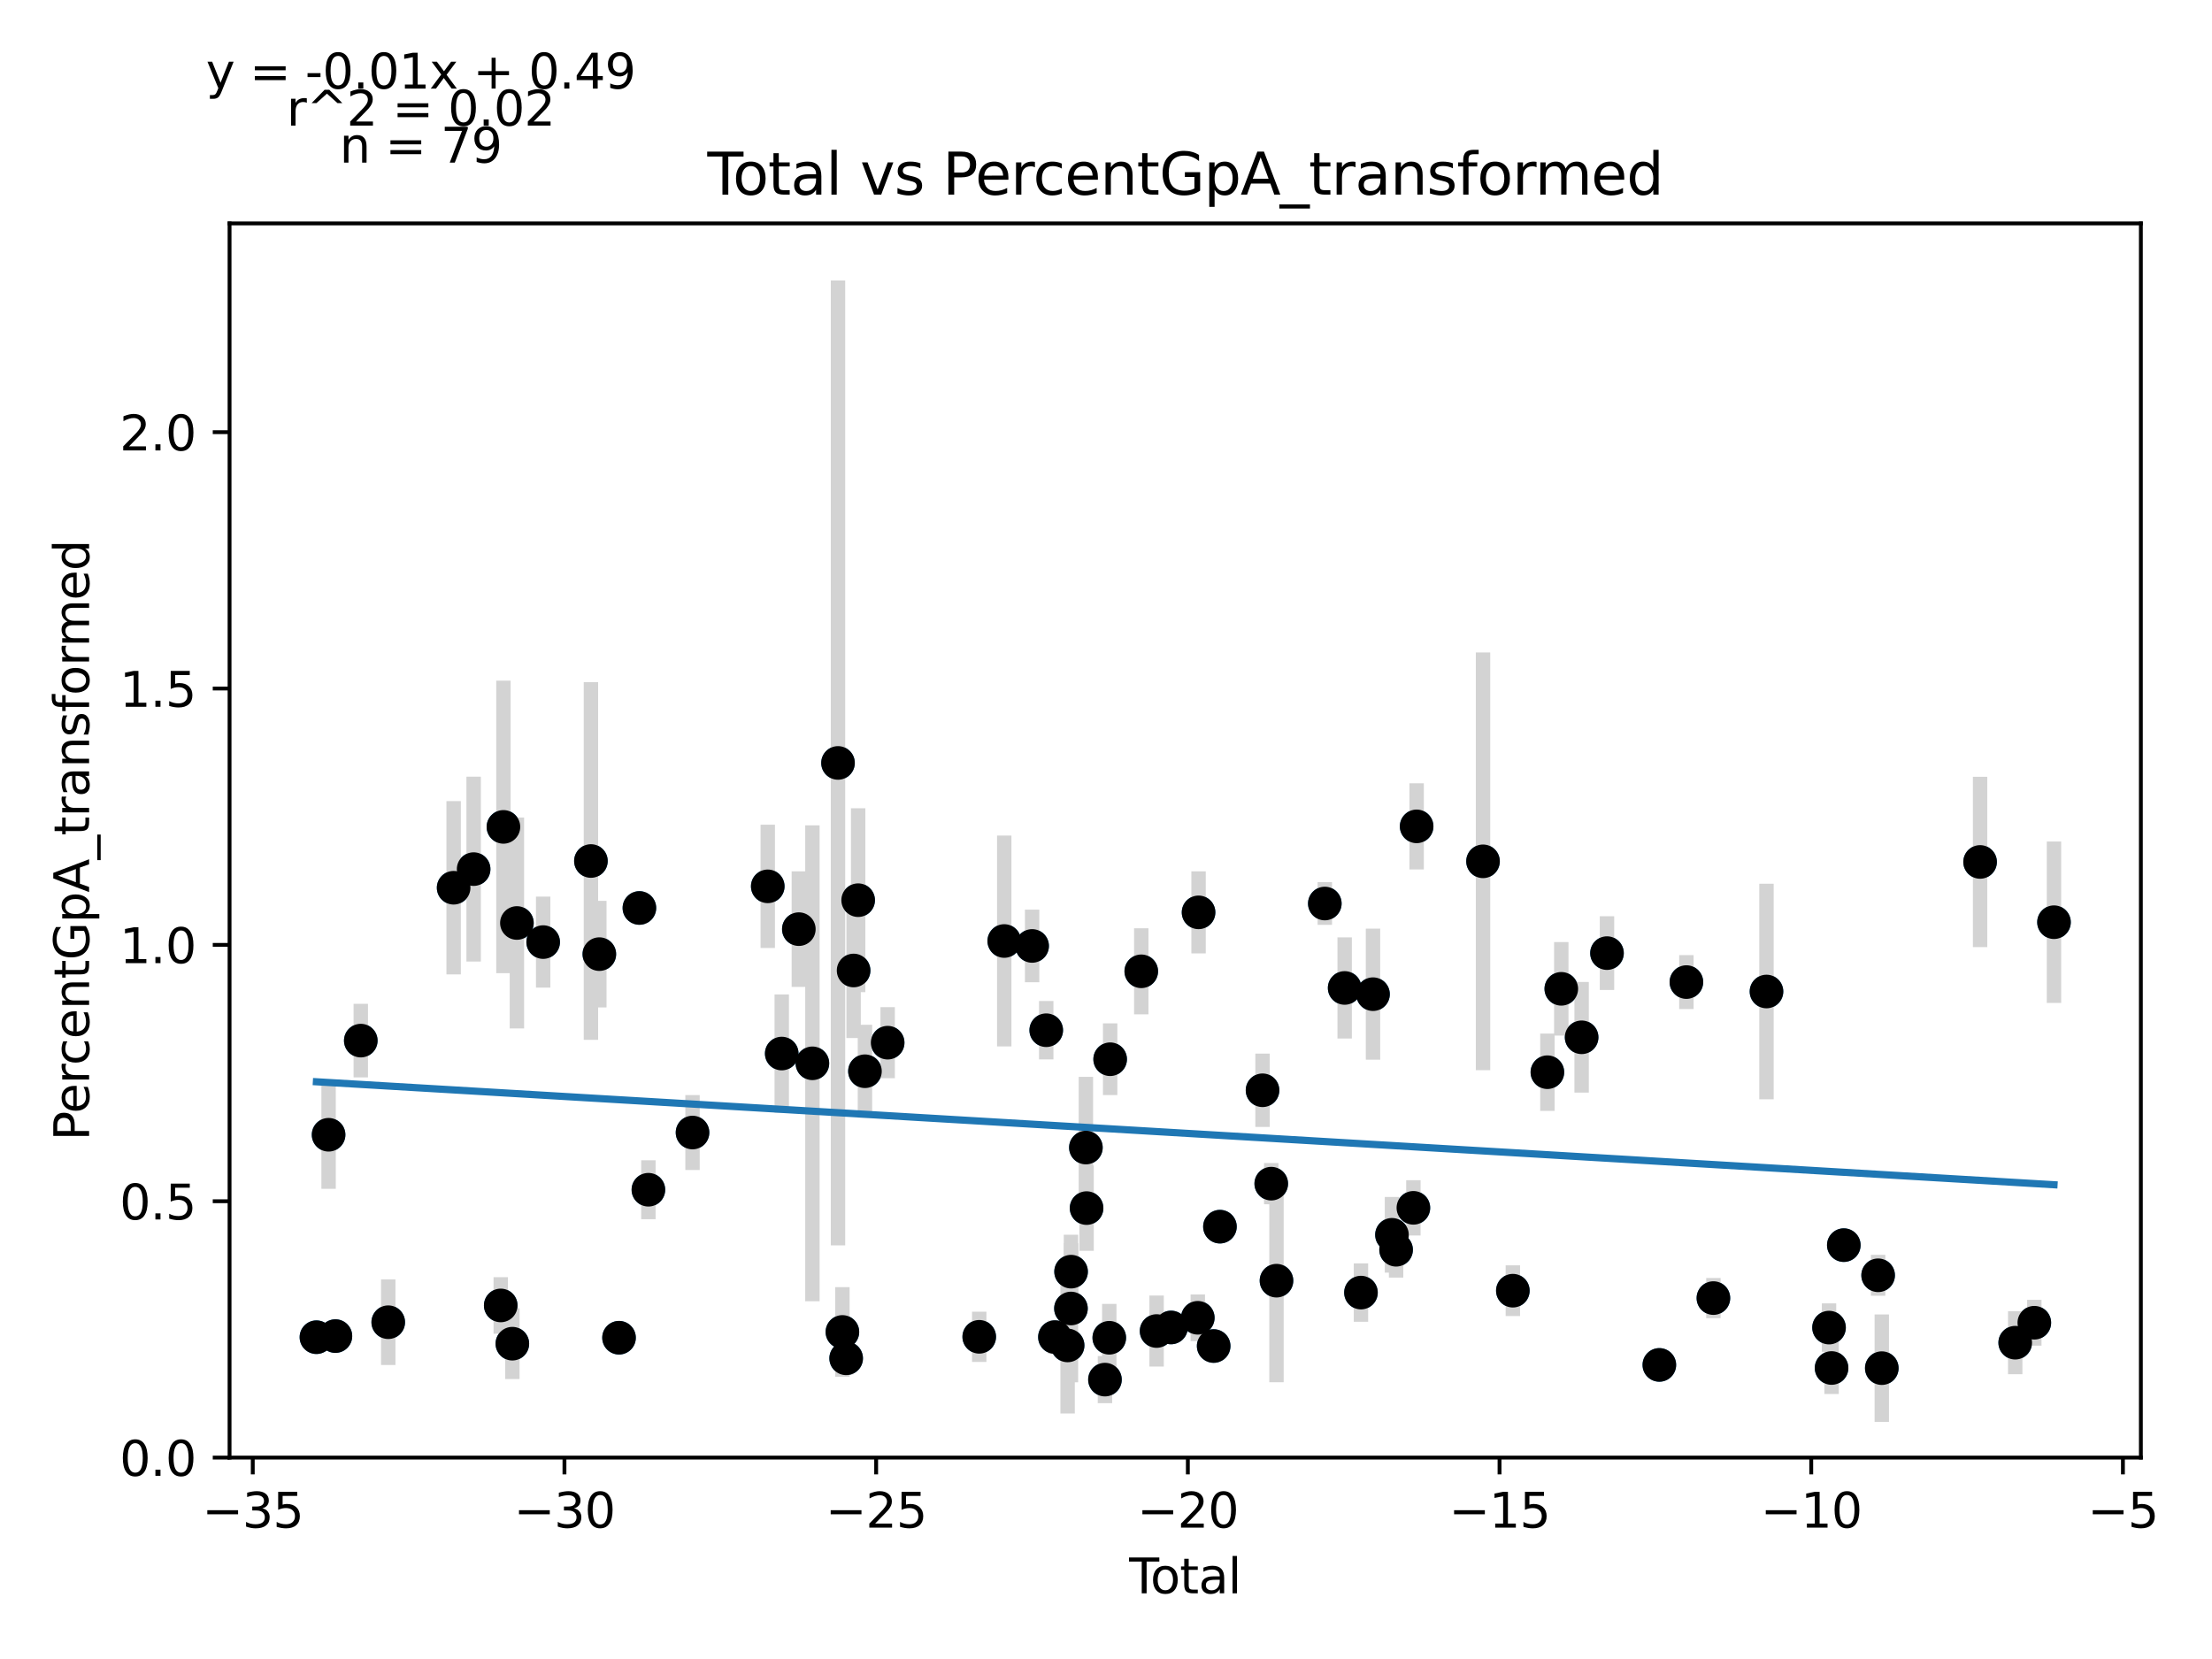 <?xml version="1.0" encoding="utf-8" standalone="no"?>
<!DOCTYPE svg PUBLIC "-//W3C//DTD SVG 1.1//EN"
  "http://www.w3.org/Graphics/SVG/1.1/DTD/svg11.dtd">
<svg xmlns:xlink="http://www.w3.org/1999/xlink" width="460.8pt" height="345.6pt" viewBox="0 0 460.8 345.6" xmlns="http://www.w3.org/2000/svg" version="1.1">
 <defs>
  <style type="text/css">*{stroke-linejoin: round; stroke-linecap: butt}</style>
 </defs>
 <g id="figure_1">
  <g id="patch_1">
   <path d="M 0 345.6 
L 460.8 345.6 
L 460.8 0 
L 0 0 
z
" style="fill: #ffffff"/>
  </g>
  <g id="axes_1">
   <g id="patch_2">
    <path d="M 47.821 303.64 
L 445.982 303.64 
L 445.982 46.544 
L 47.821 46.544 
z
" style="fill: #ffffff"/>
   </g>
   <g id="PathCollection_1">
    <defs>
     <path id="m5d51b161c8" d="M 0 3 
C 0.796 3 1.559 2.684 2.121 2.121 
C 2.684 1.559 3 0.796 3 0 
C 3 -0.796 2.684 -1.559 2.121 -2.121 
C 1.559 -2.684 0.796 -3 0 -3 
C -0.796 -3 -1.559 -2.684 -2.121 -2.121 
C -2.684 -1.559 -3 -0.796 -3 0 
C -3 0.796 -2.684 1.559 -2.121 2.121 
C -1.559 2.684 -0.796 3 0 3 
z
" style="stroke: #1f77b4"/>
    </defs>
    <g clip-path="url(#pa36d9fd599)">
     <use xlink:href="#m5d51b161c8" x="65.919" y="278.565" style="fill: #1f77b4; stroke: #1f77b4"/>
     <use xlink:href="#m5d51b161c8" x="68.451" y="236.393" style="fill: #1f77b4; stroke: #1f77b4"/>
     <use xlink:href="#m5d51b161c8" x="69.873" y="278.333" style="fill: #1f77b4; stroke: #1f77b4"/>
     <use xlink:href="#m5d51b161c8" x="75.158" y="216.78" style="fill: #1f77b4; stroke: #1f77b4"/>
     <use xlink:href="#m5d51b161c8" x="80.877" y="275.441" style="fill: #1f77b4; stroke: #1f77b4"/>
     <use xlink:href="#m5d51b161c8" x="94.5" y="184.934" style="fill: #1f77b4; stroke: #1f77b4"/>
     <use xlink:href="#m5d51b161c8" x="98.667" y="181.053" style="fill: #1f77b4; stroke: #1f77b4"/>
     <use xlink:href="#m5d51b161c8" x="104.311" y="271.948" style="fill: #1f77b4; stroke: #1f77b4"/>
     <use xlink:href="#m5d51b161c8" x="104.872" y="172.256" style="fill: #1f77b4; stroke: #1f77b4"/>
     <use xlink:href="#m5d51b161c8" x="106.733" y="279.913" style="fill: #1f77b4; stroke: #1f77b4"/>
     <use xlink:href="#m5d51b161c8" x="107.681" y="192.276" style="fill: #1f77b4; stroke: #1f77b4"/>
     <use xlink:href="#m5d51b161c8" x="113.151" y="196.255" style="fill: #1f77b4; stroke: #1f77b4"/>
     <use xlink:href="#m5d51b161c8" x="123.099" y="179.365" style="fill: #1f77b4; stroke: #1f77b4"/>
     <use xlink:href="#m5d51b161c8" x="124.852" y="198.763" style="fill: #1f77b4; stroke: #1f77b4"/>
     <use xlink:href="#m5d51b161c8" x="128.954" y="278.672" style="fill: #1f77b4; stroke: #1f77b4"/>
     <use xlink:href="#m5d51b161c8" x="133.198" y="189.148" style="fill: #1f77b4; stroke: #1f77b4"/>
     <use xlink:href="#m5d51b161c8" x="135.073" y="247.845" style="fill: #1f77b4; stroke: #1f77b4"/>
     <use xlink:href="#m5d51b161c8" x="144.266" y="235.928" style="fill: #1f77b4; stroke: #1f77b4"/>
     <use xlink:href="#m5d51b161c8" x="159.937" y="184.641" style="fill: #1f77b4; stroke: #1f77b4"/>
     <use xlink:href="#m5d51b161c8" x="162.85" y="219.473" style="fill: #1f77b4; stroke: #1f77b4"/>
     <use xlink:href="#m5d51b161c8" x="166.412" y="193.558" style="fill: #1f77b4; stroke: #1f77b4"/>
     <use xlink:href="#m5d51b161c8" x="169.238" y="221.507" style="fill: #1f77b4; stroke: #1f77b4"/>
     <use xlink:href="#m5d51b161c8" x="174.573" y="158.933" style="fill: #1f77b4; stroke: #1f77b4"/>
     <use xlink:href="#m5d51b161c8" x="175.489" y="277.468" style="fill: #1f77b4; stroke: #1f77b4"/>
     <use xlink:href="#m5d51b161c8" x="176.271" y="282.964" style="fill: #1f77b4; stroke: #1f77b4"/>
     <use xlink:href="#m5d51b161c8" x="177.822" y="202.171" style="fill: #1f77b4; stroke: #1f77b4"/>
     <use xlink:href="#m5d51b161c8" x="178.77" y="187.525" style="fill: #1f77b4; stroke: #1f77b4"/>
     <use xlink:href="#m5d51b161c8" x="180.185" y="223.159" style="fill: #1f77b4; stroke: #1f77b4"/>
     <use xlink:href="#m5d51b161c8" x="184.916" y="217.209" style="fill: #1f77b4; stroke: #1f77b4"/>
     <use xlink:href="#m5d51b161c8" x="203.992" y="278.482" style="fill: #1f77b4; stroke: #1f77b4"/>
     <use xlink:href="#m5d51b161c8" x="209.205" y="196.029" style="fill: #1f77b4; stroke: #1f77b4"/>
     <use xlink:href="#m5d51b161c8" x="215.01" y="197.057" style="fill: #1f77b4; stroke: #1f77b4"/>
     <use xlink:href="#m5d51b161c8" x="217.951" y="214.614" style="fill: #1f77b4; stroke: #1f77b4"/>
     <use xlink:href="#m5d51b161c8" x="219.761" y="278.54" style="fill: #1f77b4; stroke: #1f77b4"/>
     <use xlink:href="#m5d51b161c8" x="222.404" y="280.278" style="fill: #1f77b4; stroke: #1f77b4"/>
     <use xlink:href="#m5d51b161c8" x="223.1" y="272.583" style="fill: #1f77b4; stroke: #1f77b4"/>
     <use xlink:href="#m5d51b161c8" x="223.126" y="264.912" style="fill: #1f77b4; stroke: #1f77b4"/>
     <use xlink:href="#m5d51b161c8" x="226.212" y="239.059" style="fill: #1f77b4; stroke: #1f77b4"/>
     <use xlink:href="#m5d51b161c8" x="226.354" y="251.668" style="fill: #1f77b4; stroke: #1f77b4"/>
     <use xlink:href="#m5d51b161c8" x="230.183" y="287.4" style="fill: #1f77b4; stroke: #1f77b4"/>
     <use xlink:href="#m5d51b161c8" x="231.083" y="278.681" style="fill: #1f77b4; stroke: #1f77b4"/>
     <use xlink:href="#m5d51b161c8" x="231.265" y="220.657" style="fill: #1f77b4; stroke: #1f77b4"/>
     <use xlink:href="#m5d51b161c8" x="237.746" y="202.341" style="fill: #1f77b4; stroke: #1f77b4"/>
     <use xlink:href="#m5d51b161c8" x="240.938" y="277.278" style="fill: #1f77b4; stroke: #1f77b4"/>
     <use xlink:href="#m5d51b161c8" x="243.946" y="276.535" style="fill: #1f77b4; stroke: #1f77b4"/>
     <use xlink:href="#m5d51b161c8" x="249.522" y="274.52" style="fill: #1f77b4; stroke: #1f77b4"/>
     <use xlink:href="#m5d51b161c8" x="249.682" y="190.061" style="fill: #1f77b4; stroke: #1f77b4"/>
     <use xlink:href="#m5d51b161c8" x="252.829" y="280.401" style="fill: #1f77b4; stroke: #1f77b4"/>
     <use xlink:href="#m5d51b161c8" x="254.136" y="255.537" style="fill: #1f77b4; stroke: #1f77b4"/>
     <use xlink:href="#m5d51b161c8" x="263.009" y="227.125" style="fill: #1f77b4; stroke: #1f77b4"/>
     <use xlink:href="#m5d51b161c8" x="264.824" y="246.578" style="fill: #1f77b4; stroke: #1f77b4"/>
     <use xlink:href="#m5d51b161c8" x="265.915" y="266.79" style="fill: #1f77b4; stroke: #1f77b4"/>
     <use xlink:href="#m5d51b161c8" x="275.983" y="188.221" style="fill: #1f77b4; stroke: #1f77b4"/>
     <use xlink:href="#m5d51b161c8" x="280.116" y="205.809" style="fill: #1f77b4; stroke: #1f77b4"/>
     <use xlink:href="#m5d51b161c8" x="283.513" y="269.271" style="fill: #1f77b4; stroke: #1f77b4"/>
     <use xlink:href="#m5d51b161c8" x="286.024" y="207.105" style="fill: #1f77b4; stroke: #1f77b4"/>
     <use xlink:href="#m5d51b161c8" x="289.971" y="257.231" style="fill: #1f77b4; stroke: #1f77b4"/>
     <use xlink:href="#m5d51b161c8" x="290.832" y="260.348" style="fill: #1f77b4; stroke: #1f77b4"/>
     <use xlink:href="#m5d51b161c8" x="294.434" y="251.614" style="fill: #1f77b4; stroke: #1f77b4"/>
     <use xlink:href="#m5d51b161c8" x="295.111" y="172.148" style="fill: #1f77b4; stroke: #1f77b4"/>
     <use xlink:href="#m5d51b161c8" x="308.94" y="179.429" style="fill: #1f77b4; stroke: #1f77b4"/>
     <use xlink:href="#m5d51b161c8" x="315.155" y="268.874" style="fill: #1f77b4; stroke: #1f77b4"/>
     <use xlink:href="#m5d51b161c8" x="322.349" y="223.36" style="fill: #1f77b4; stroke: #1f77b4"/>
     <use xlink:href="#m5d51b161c8" x="325.246" y="205.99" style="fill: #1f77b4; stroke: #1f77b4"/>
     <use xlink:href="#m5d51b161c8" x="329.482" y="216.088" style="fill: #1f77b4; stroke: #1f77b4"/>
     <use xlink:href="#m5d51b161c8" x="334.765" y="198.552" style="fill: #1f77b4; stroke: #1f77b4"/>
     <use xlink:href="#m5d51b161c8" x="345.671" y="284.336" style="fill: #1f77b4; stroke: #1f77b4"/>
     <use xlink:href="#m5d51b161c8" x="351.307" y="204.585" style="fill: #1f77b4; stroke: #1f77b4"/>
     <use xlink:href="#m5d51b161c8" x="356.934" y="270.414" style="fill: #1f77b4; stroke: #1f77b4"/>
     <use xlink:href="#m5d51b161c8" x="367.992" y="206.549" style="fill: #1f77b4; stroke: #1f77b4"/>
     <use xlink:href="#m5d51b161c8" x="381.02" y="276.562" style="fill: #1f77b4; stroke: #1f77b4"/>
     <use xlink:href="#m5d51b161c8" x="381.55" y="284.981" style="fill: #1f77b4; stroke: #1f77b4"/>
     <use xlink:href="#m5d51b161c8" x="384.098" y="259.386" style="fill: #1f77b4; stroke: #1f77b4"/>
     <use xlink:href="#m5d51b161c8" x="391.249" y="265.666" style="fill: #1f77b4; stroke: #1f77b4"/>
     <use xlink:href="#m5d51b161c8" x="392.012" y="285.01" style="fill: #1f77b4; stroke: #1f77b4"/>
     <use xlink:href="#m5d51b161c8" x="412.489" y="179.558" style="fill: #1f77b4; stroke: #1f77b4"/>
     <use xlink:href="#m5d51b161c8" x="419.804" y="279.709" style="fill: #1f77b4; stroke: #1f77b4"/>
     <use xlink:href="#m5d51b161c8" x="423.787" y="275.549" style="fill: #1f77b4; stroke: #1f77b4"/>
     <use xlink:href="#m5d51b161c8" x="427.884" y="192.112" style="fill: #1f77b4; stroke: #1f77b4"/>
    </g>
   </g>
   <g id="matplotlib.axis_1">
    <g id="xtick_1">
     <g id="line2d_1">
      <defs>
       <path id="m3b8be12071" d="M 0 0 
L 0 3.5 
" style="stroke: #000000; stroke-width: 0.8"/>
      </defs>
      <g>
       <use xlink:href="#m3b8be12071" x="52.654" y="303.64" style="stroke: #000000; stroke-width: 0.8"/>
      </g>
     </g>
     <g id="text_1">
      <!-- −35 -->
      <g transform="translate(42.102 318.238)scale(0.1 -0.1)">
       <defs>
        <path id="DejaVuSans-2212" d="M 678 2272 
L 4684 2272 
L 4684 1741 
L 678 1741 
L 678 2272 
z
" transform="scale(0.016)"/>
        <path id="DejaVuSans-33" d="M 2597 2516 
Q 3050 2419 3304 2112 
Q 3559 1806 3559 1356 
Q 3559 666 3084 287 
Q 2609 -91 1734 -91 
Q 1441 -91 1130 -33 
Q 819 25 488 141 
L 488 750 
Q 750 597 1062 519 
Q 1375 441 1716 441 
Q 2309 441 2620 675 
Q 2931 909 2931 1356 
Q 2931 1769 2642 2001 
Q 2353 2234 1838 2234 
L 1294 2234 
L 1294 2753 
L 1863 2753 
Q 2328 2753 2575 2939 
Q 2822 3125 2822 3475 
Q 2822 3834 2567 4026 
Q 2313 4219 1838 4219 
Q 1578 4219 1281 4162 
Q 984 4106 628 3988 
L 628 4550 
Q 988 4650 1302 4700 
Q 1616 4750 1894 4750 
Q 2613 4750 3031 4423 
Q 3450 4097 3450 3541 
Q 3450 3153 3228 2886 
Q 3006 2619 2597 2516 
z
" transform="scale(0.016)"/>
        <path id="DejaVuSans-35" d="M 691 4666 
L 3169 4666 
L 3169 4134 
L 1269 4134 
L 1269 2991 
Q 1406 3038 1543 3061 
Q 1681 3084 1819 3084 
Q 2600 3084 3056 2656 
Q 3513 2228 3513 1497 
Q 3513 744 3044 326 
Q 2575 -91 1722 -91 
Q 1428 -91 1123 -41 
Q 819 9 494 109 
L 494 744 
Q 775 591 1075 516 
Q 1375 441 1709 441 
Q 2250 441 2565 725 
Q 2881 1009 2881 1497 
Q 2881 1984 2565 2268 
Q 2250 2553 1709 2553 
Q 1456 2553 1204 2497 
Q 953 2441 691 2322 
L 691 4666 
z
" transform="scale(0.016)"/>
       </defs>
       <use xlink:href="#DejaVuSans-2212"/>
       <use xlink:href="#DejaVuSans-33" x="83.789"/>
       <use xlink:href="#DejaVuSans-35" x="147.412"/>
      </g>
     </g>
    </g>
    <g id="xtick_2">
     <g id="line2d_2">
      <g>
       <use xlink:href="#m3b8be12071" x="117.586" y="303.64" style="stroke: #000000; stroke-width: 0.8"/>
      </g>
     </g>
     <g id="text_2">
      <!-- −30 -->
      <g transform="translate(107.033 318.238)scale(0.1 -0.1)">
       <defs>
        <path id="DejaVuSans-30" d="M 2034 4250 
Q 1547 4250 1301 3770 
Q 1056 3291 1056 2328 
Q 1056 1369 1301 889 
Q 1547 409 2034 409 
Q 2525 409 2770 889 
Q 3016 1369 3016 2328 
Q 3016 3291 2770 3770 
Q 2525 4250 2034 4250 
z
M 2034 4750 
Q 2819 4750 3233 4129 
Q 3647 3509 3647 2328 
Q 3647 1150 3233 529 
Q 2819 -91 2034 -91 
Q 1250 -91 836 529 
Q 422 1150 422 2328 
Q 422 3509 836 4129 
Q 1250 4750 2034 4750 
z
" transform="scale(0.016)"/>
       </defs>
       <use xlink:href="#DejaVuSans-2212"/>
       <use xlink:href="#DejaVuSans-33" x="83.789"/>
       <use xlink:href="#DejaVuSans-30" x="147.412"/>
      </g>
     </g>
    </g>
    <g id="xtick_3">
     <g id="line2d_3">
      <g>
       <use xlink:href="#m3b8be12071" x="182.518" y="303.64" style="stroke: #000000; stroke-width: 0.8"/>
      </g>
     </g>
     <g id="text_3">
      <!-- −25 -->
      <g transform="translate(171.965 318.238)scale(0.1 -0.1)">
       <defs>
        <path id="DejaVuSans-32" d="M 1228 531 
L 3431 531 
L 3431 0 
L 469 0 
L 469 531 
Q 828 903 1448 1529 
Q 2069 2156 2228 2338 
Q 2531 2678 2651 2914 
Q 2772 3150 2772 3378 
Q 2772 3750 2511 3984 
Q 2250 4219 1831 4219 
Q 1534 4219 1204 4116 
Q 875 4013 500 3803 
L 500 4441 
Q 881 4594 1212 4672 
Q 1544 4750 1819 4750 
Q 2544 4750 2975 4387 
Q 3406 4025 3406 3419 
Q 3406 3131 3298 2873 
Q 3191 2616 2906 2266 
Q 2828 2175 2409 1742 
Q 1991 1309 1228 531 
z
" transform="scale(0.016)"/>
       </defs>
       <use xlink:href="#DejaVuSans-2212"/>
       <use xlink:href="#DejaVuSans-32" x="83.789"/>
       <use xlink:href="#DejaVuSans-35" x="147.412"/>
      </g>
     </g>
    </g>
    <g id="xtick_4">
     <g id="line2d_4">
      <g>
       <use xlink:href="#m3b8be12071" x="247.45" y="303.64" style="stroke: #000000; stroke-width: 0.8"/>
      </g>
     </g>
     <g id="text_4">
      <!-- −20 -->
      <g transform="translate(236.897 318.238)scale(0.1 -0.1)">
       <use xlink:href="#DejaVuSans-2212"/>
       <use xlink:href="#DejaVuSans-32" x="83.789"/>
       <use xlink:href="#DejaVuSans-30" x="147.412"/>
      </g>
     </g>
    </g>
    <g id="xtick_5">
     <g id="line2d_5">
      <g>
       <use xlink:href="#m3b8be12071" x="312.381" y="303.64" style="stroke: #000000; stroke-width: 0.8"/>
      </g>
     </g>
     <g id="text_5">
      <!-- −15 -->
      <g transform="translate(301.829 318.238)scale(0.1 -0.1)">
       <defs>
        <path id="DejaVuSans-31" d="M 794 531 
L 1825 531 
L 1825 4091 
L 703 3866 
L 703 4441 
L 1819 4666 
L 2450 4666 
L 2450 531 
L 3481 531 
L 3481 0 
L 794 0 
L 794 531 
z
" transform="scale(0.016)"/>
       </defs>
       <use xlink:href="#DejaVuSans-2212"/>
       <use xlink:href="#DejaVuSans-31" x="83.789"/>
       <use xlink:href="#DejaVuSans-35" x="147.412"/>
      </g>
     </g>
    </g>
    <g id="xtick_6">
     <g id="line2d_6">
      <g>
       <use xlink:href="#m3b8be12071" x="377.313" y="303.64" style="stroke: #000000; stroke-width: 0.8"/>
      </g>
     </g>
     <g id="text_6">
      <!-- −10 -->
      <g transform="translate(366.761 318.238)scale(0.1 -0.1)">
       <use xlink:href="#DejaVuSans-2212"/>
       <use xlink:href="#DejaVuSans-31" x="83.789"/>
       <use xlink:href="#DejaVuSans-30" x="147.412"/>
      </g>
     </g>
    </g>
    <g id="xtick_7">
     <g id="line2d_7">
      <g>
       <use xlink:href="#m3b8be12071" x="442.245" y="303.64" style="stroke: #000000; stroke-width: 0.8"/>
      </g>
     </g>
     <g id="text_7">
      <!-- −5 -->
      <g transform="translate(434.874 318.238)scale(0.1 -0.1)">
       <use xlink:href="#DejaVuSans-2212"/>
       <use xlink:href="#DejaVuSans-35" x="83.789"/>
      </g>
     </g>
    </g>
    <g id="text_8">
     <!-- Total -->
     <g transform="translate(235.225 331.917)scale(0.1 -0.1)">
      <defs>
       <path id="DejaVuSans-54" d="M -19 4666 
L 3928 4666 
L 3928 4134 
L 2272 4134 
L 2272 0 
L 1638 0 
L 1638 4134 
L -19 4134 
L -19 4666 
z
" transform="scale(0.016)"/>
       <path id="DejaVuSans-6f" d="M 1959 3097 
Q 1497 3097 1228 2736 
Q 959 2375 959 1747 
Q 959 1119 1226 758 
Q 1494 397 1959 397 
Q 2419 397 2687 759 
Q 2956 1122 2956 1747 
Q 2956 2369 2687 2733 
Q 2419 3097 1959 3097 
z
M 1959 3584 
Q 2709 3584 3137 3096 
Q 3566 2609 3566 1747 
Q 3566 888 3137 398 
Q 2709 -91 1959 -91 
Q 1206 -91 779 398 
Q 353 888 353 1747 
Q 353 2609 779 3096 
Q 1206 3584 1959 3584 
z
" transform="scale(0.016)"/>
       <path id="DejaVuSans-74" d="M 1172 4494 
L 1172 3500 
L 2356 3500 
L 2356 3053 
L 1172 3053 
L 1172 1153 
Q 1172 725 1289 603 
Q 1406 481 1766 481 
L 2356 481 
L 2356 0 
L 1766 0 
Q 1100 0 847 248 
Q 594 497 594 1153 
L 594 3053 
L 172 3053 
L 172 3500 
L 594 3500 
L 594 4494 
L 1172 4494 
z
" transform="scale(0.016)"/>
       <path id="DejaVuSans-61" d="M 2194 1759 
Q 1497 1759 1228 1600 
Q 959 1441 959 1056 
Q 959 750 1161 570 
Q 1363 391 1709 391 
Q 2188 391 2477 730 
Q 2766 1069 2766 1631 
L 2766 1759 
L 2194 1759 
z
M 3341 1997 
L 3341 0 
L 2766 0 
L 2766 531 
Q 2569 213 2275 61 
Q 1981 -91 1556 -91 
Q 1019 -91 701 211 
Q 384 513 384 1019 
Q 384 1609 779 1909 
Q 1175 2209 1959 2209 
L 2766 2209 
L 2766 2266 
Q 2766 2663 2505 2880 
Q 2244 3097 1772 3097 
Q 1472 3097 1187 3025 
Q 903 2953 641 2809 
L 641 3341 
Q 956 3463 1253 3523 
Q 1550 3584 1831 3584 
Q 2591 3584 2966 3190 
Q 3341 2797 3341 1997 
z
" transform="scale(0.016)"/>
       <path id="DejaVuSans-6c" d="M 603 4863 
L 1178 4863 
L 1178 0 
L 603 0 
L 603 4863 
z
" transform="scale(0.016)"/>
      </defs>
      <use xlink:href="#DejaVuSans-54"/>
      <use xlink:href="#DejaVuSans-6f" x="44.084"/>
      <use xlink:href="#DejaVuSans-74" x="105.266"/>
      <use xlink:href="#DejaVuSans-61" x="144.475"/>
      <use xlink:href="#DejaVuSans-6c" x="205.754"/>
     </g>
    </g>
   </g>
   <g id="matplotlib.axis_2">
    <g id="ytick_1">
     <g id="line2d_8">
      <defs>
       <path id="mbd86b931b9" d="M 0 0 
L -3.5 0 
" style="stroke: #000000; stroke-width: 0.8"/>
      </defs>
      <g>
       <use xlink:href="#mbd86b931b9" x="47.821" y="303.64" style="stroke: #000000; stroke-width: 0.8"/>
      </g>
     </g>
     <g id="text_9">
      <!-- 0.0 -->
      <g transform="translate(24.918 307.439)scale(0.1 -0.1)">
       <defs>
        <path id="DejaVuSans-2e" d="M 684 794 
L 1344 794 
L 1344 0 
L 684 0 
L 684 794 
z
" transform="scale(0.016)"/>
       </defs>
       <use xlink:href="#DejaVuSans-30"/>
       <use xlink:href="#DejaVuSans-2e" x="63.623"/>
       <use xlink:href="#DejaVuSans-30" x="95.41"/>
      </g>
     </g>
    </g>
    <g id="ytick_2">
     <g id="line2d_9">
      <g>
       <use xlink:href="#mbd86b931b9" x="47.821" y="250.238" style="stroke: #000000; stroke-width: 0.8"/>
      </g>
     </g>
     <g id="text_10">
      <!-- 0.5 -->
      <g transform="translate(24.918 254.037)scale(0.1 -0.1)">
       <use xlink:href="#DejaVuSans-30"/>
       <use xlink:href="#DejaVuSans-2e" x="63.623"/>
       <use xlink:href="#DejaVuSans-35" x="95.41"/>
      </g>
     </g>
    </g>
    <g id="ytick_3">
     <g id="line2d_10">
      <g>
       <use xlink:href="#mbd86b931b9" x="47.821" y="196.836" style="stroke: #000000; stroke-width: 0.8"/>
      </g>
     </g>
     <g id="text_11">
      <!-- 1.0 -->
      <g transform="translate(24.918 200.635)scale(0.1 -0.1)">
       <use xlink:href="#DejaVuSans-31"/>
       <use xlink:href="#DejaVuSans-2e" x="63.623"/>
       <use xlink:href="#DejaVuSans-30" x="95.41"/>
      </g>
     </g>
    </g>
    <g id="ytick_4">
     <g id="line2d_11">
      <g>
       <use xlink:href="#mbd86b931b9" x="47.821" y="143.434" style="stroke: #000000; stroke-width: 0.8"/>
      </g>
     </g>
     <g id="text_12">
      <!-- 1.5 -->
      <g transform="translate(24.918 147.233)scale(0.1 -0.1)">
       <use xlink:href="#DejaVuSans-31"/>
       <use xlink:href="#DejaVuSans-2e" x="63.623"/>
       <use xlink:href="#DejaVuSans-35" x="95.41"/>
      </g>
     </g>
    </g>
    <g id="ytick_5">
     <g id="line2d_12">
      <g>
       <use xlink:href="#mbd86b931b9" x="47.821" y="90.032" style="stroke: #000000; stroke-width: 0.8"/>
      </g>
     </g>
     <g id="text_13">
      <!-- 2.0 -->
      <g transform="translate(24.918 93.831)scale(0.1 -0.1)">
       <use xlink:href="#DejaVuSans-32"/>
       <use xlink:href="#DejaVuSans-2e" x="63.623"/>
       <use xlink:href="#DejaVuSans-30" x="95.41"/>
      </g>
     </g>
    </g>
    <g id="text_14">
     <!-- PercentGpA_transformed -->
     <g transform="translate(18.56 237.63)rotate(-90)scale(0.1 -0.1)">
      <defs>
       <path id="DejaVuSans-50" d="M 1259 4147 
L 1259 2394 
L 2053 2394 
Q 2494 2394 2734 2622 
Q 2975 2850 2975 3272 
Q 2975 3691 2734 3919 
Q 2494 4147 2053 4147 
L 1259 4147 
z
M 628 4666 
L 2053 4666 
Q 2838 4666 3239 4311 
Q 3641 3956 3641 3272 
Q 3641 2581 3239 2228 
Q 2838 1875 2053 1875 
L 1259 1875 
L 1259 0 
L 628 0 
L 628 4666 
z
" transform="scale(0.016)"/>
       <path id="DejaVuSans-65" d="M 3597 1894 
L 3597 1613 
L 953 1613 
Q 991 1019 1311 708 
Q 1631 397 2203 397 
Q 2534 397 2845 478 
Q 3156 559 3463 722 
L 3463 178 
Q 3153 47 2828 -22 
Q 2503 -91 2169 -91 
Q 1331 -91 842 396 
Q 353 884 353 1716 
Q 353 2575 817 3079 
Q 1281 3584 2069 3584 
Q 2775 3584 3186 3129 
Q 3597 2675 3597 1894 
z
M 3022 2063 
Q 3016 2534 2758 2815 
Q 2500 3097 2075 3097 
Q 1594 3097 1305 2825 
Q 1016 2553 972 2059 
L 3022 2063 
z
" transform="scale(0.016)"/>
       <path id="DejaVuSans-72" d="M 2631 2963 
Q 2534 3019 2420 3045 
Q 2306 3072 2169 3072 
Q 1681 3072 1420 2755 
Q 1159 2438 1159 1844 
L 1159 0 
L 581 0 
L 581 3500 
L 1159 3500 
L 1159 2956 
Q 1341 3275 1631 3429 
Q 1922 3584 2338 3584 
Q 2397 3584 2469 3576 
Q 2541 3569 2628 3553 
L 2631 2963 
z
" transform="scale(0.016)"/>
       <path id="DejaVuSans-63" d="M 3122 3366 
L 3122 2828 
Q 2878 2963 2633 3030 
Q 2388 3097 2138 3097 
Q 1578 3097 1268 2742 
Q 959 2388 959 1747 
Q 959 1106 1268 751 
Q 1578 397 2138 397 
Q 2388 397 2633 464 
Q 2878 531 3122 666 
L 3122 134 
Q 2881 22 2623 -34 
Q 2366 -91 2075 -91 
Q 1284 -91 818 406 
Q 353 903 353 1747 
Q 353 2603 823 3093 
Q 1294 3584 2113 3584 
Q 2378 3584 2631 3529 
Q 2884 3475 3122 3366 
z
" transform="scale(0.016)"/>
       <path id="DejaVuSans-6e" d="M 3513 2113 
L 3513 0 
L 2938 0 
L 2938 2094 
Q 2938 2591 2744 2837 
Q 2550 3084 2163 3084 
Q 1697 3084 1428 2787 
Q 1159 2491 1159 1978 
L 1159 0 
L 581 0 
L 581 3500 
L 1159 3500 
L 1159 2956 
Q 1366 3272 1645 3428 
Q 1925 3584 2291 3584 
Q 2894 3584 3203 3211 
Q 3513 2838 3513 2113 
z
" transform="scale(0.016)"/>
       <path id="DejaVuSans-47" d="M 3809 666 
L 3809 1919 
L 2778 1919 
L 2778 2438 
L 4434 2438 
L 4434 434 
Q 4069 175 3628 42 
Q 3188 -91 2688 -91 
Q 1594 -91 976 548 
Q 359 1188 359 2328 
Q 359 3472 976 4111 
Q 1594 4750 2688 4750 
Q 3144 4750 3555 4637 
Q 3966 4525 4313 4306 
L 4313 3634 
Q 3963 3931 3569 4081 
Q 3175 4231 2741 4231 
Q 1884 4231 1454 3753 
Q 1025 3275 1025 2328 
Q 1025 1384 1454 906 
Q 1884 428 2741 428 
Q 3075 428 3337 486 
Q 3600 544 3809 666 
z
" transform="scale(0.016)"/>
       <path id="DejaVuSans-70" d="M 1159 525 
L 1159 -1331 
L 581 -1331 
L 581 3500 
L 1159 3500 
L 1159 2969 
Q 1341 3281 1617 3432 
Q 1894 3584 2278 3584 
Q 2916 3584 3314 3078 
Q 3713 2572 3713 1747 
Q 3713 922 3314 415 
Q 2916 -91 2278 -91 
Q 1894 -91 1617 61 
Q 1341 213 1159 525 
z
M 3116 1747 
Q 3116 2381 2855 2742 
Q 2594 3103 2138 3103 
Q 1681 3103 1420 2742 
Q 1159 2381 1159 1747 
Q 1159 1113 1420 752 
Q 1681 391 2138 391 
Q 2594 391 2855 752 
Q 3116 1113 3116 1747 
z
" transform="scale(0.016)"/>
       <path id="DejaVuSans-41" d="M 2188 4044 
L 1331 1722 
L 3047 1722 
L 2188 4044 
z
M 1831 4666 
L 2547 4666 
L 4325 0 
L 3669 0 
L 3244 1197 
L 1141 1197 
L 716 0 
L 50 0 
L 1831 4666 
z
" transform="scale(0.016)"/>
       <path id="DejaVuSans-5f" d="M 3263 -1063 
L 3263 -1509 
L -63 -1509 
L -63 -1063 
L 3263 -1063 
z
" transform="scale(0.016)"/>
       <path id="DejaVuSans-73" d="M 2834 3397 
L 2834 2853 
Q 2591 2978 2328 3040 
Q 2066 3103 1784 3103 
Q 1356 3103 1142 2972 
Q 928 2841 928 2578 
Q 928 2378 1081 2264 
Q 1234 2150 1697 2047 
L 1894 2003 
Q 2506 1872 2764 1633 
Q 3022 1394 3022 966 
Q 3022 478 2636 193 
Q 2250 -91 1575 -91 
Q 1294 -91 989 -36 
Q 684 19 347 128 
L 347 722 
Q 666 556 975 473 
Q 1284 391 1588 391 
Q 1994 391 2212 530 
Q 2431 669 2431 922 
Q 2431 1156 2273 1281 
Q 2116 1406 1581 1522 
L 1381 1569 
Q 847 1681 609 1914 
Q 372 2147 372 2553 
Q 372 3047 722 3315 
Q 1072 3584 1716 3584 
Q 2034 3584 2315 3537 
Q 2597 3491 2834 3397 
z
" transform="scale(0.016)"/>
       <path id="DejaVuSans-66" d="M 2375 4863 
L 2375 4384 
L 1825 4384 
Q 1516 4384 1395 4259 
Q 1275 4134 1275 3809 
L 1275 3500 
L 2222 3500 
L 2222 3053 
L 1275 3053 
L 1275 0 
L 697 0 
L 697 3053 
L 147 3053 
L 147 3500 
L 697 3500 
L 697 3744 
Q 697 4328 969 4595 
Q 1241 4863 1831 4863 
L 2375 4863 
z
" transform="scale(0.016)"/>
       <path id="DejaVuSans-6d" d="M 3328 2828 
Q 3544 3216 3844 3400 
Q 4144 3584 4550 3584 
Q 5097 3584 5394 3201 
Q 5691 2819 5691 2113 
L 5691 0 
L 5113 0 
L 5113 2094 
Q 5113 2597 4934 2840 
Q 4756 3084 4391 3084 
Q 3944 3084 3684 2787 
Q 3425 2491 3425 1978 
L 3425 0 
L 2847 0 
L 2847 2094 
Q 2847 2600 2669 2842 
Q 2491 3084 2119 3084 
Q 1678 3084 1418 2786 
Q 1159 2488 1159 1978 
L 1159 0 
L 581 0 
L 581 3500 
L 1159 3500 
L 1159 2956 
Q 1356 3278 1631 3431 
Q 1906 3584 2284 3584 
Q 2666 3584 2933 3390 
Q 3200 3197 3328 2828 
z
" transform="scale(0.016)"/>
       <path id="DejaVuSans-64" d="M 2906 2969 
L 2906 4863 
L 3481 4863 
L 3481 0 
L 2906 0 
L 2906 525 
Q 2725 213 2448 61 
Q 2172 -91 1784 -91 
Q 1150 -91 751 415 
Q 353 922 353 1747 
Q 353 2572 751 3078 
Q 1150 3584 1784 3584 
Q 2172 3584 2448 3432 
Q 2725 3281 2906 2969 
z
M 947 1747 
Q 947 1113 1208 752 
Q 1469 391 1925 391 
Q 2381 391 2643 752 
Q 2906 1113 2906 1747 
Q 2906 2381 2643 2742 
Q 2381 3103 1925 3103 
Q 1469 3103 1208 2742 
Q 947 2381 947 1747 
z
" transform="scale(0.016)"/>
      </defs>
      <use xlink:href="#DejaVuSans-50"/>
      <use xlink:href="#DejaVuSans-65" x="56.678"/>
      <use xlink:href="#DejaVuSans-72" x="118.201"/>
      <use xlink:href="#DejaVuSans-63" x="157.064"/>
      <use xlink:href="#DejaVuSans-65" x="212.045"/>
      <use xlink:href="#DejaVuSans-6e" x="273.568"/>
      <use xlink:href="#DejaVuSans-74" x="336.947"/>
      <use xlink:href="#DejaVuSans-47" x="376.156"/>
      <use xlink:href="#DejaVuSans-70" x="453.646"/>
      <use xlink:href="#DejaVuSans-41" x="517.123"/>
      <use xlink:href="#DejaVuSans-5f" x="585.531"/>
      <use xlink:href="#DejaVuSans-74" x="635.531"/>
      <use xlink:href="#DejaVuSans-72" x="674.74"/>
      <use xlink:href="#DejaVuSans-61" x="715.854"/>
      <use xlink:href="#DejaVuSans-6e" x="777.133"/>
      <use xlink:href="#DejaVuSans-73" x="840.512"/>
      <use xlink:href="#DejaVuSans-66" x="892.611"/>
      <use xlink:href="#DejaVuSans-6f" x="927.816"/>
      <use xlink:href="#DejaVuSans-72" x="988.998"/>
      <use xlink:href="#DejaVuSans-6d" x="1028.361"/>
      <use xlink:href="#DejaVuSans-65" x="1125.773"/>
      <use xlink:href="#DejaVuSans-64" x="1187.297"/>
     </g>
    </g>
   </g>
   <g id="LineCollection_1">
    <path d="M 65.919 280.707 
L 65.919 276.423 
" clip-path="url(#pa36d9fd599)" style="fill: none; stroke: #d3d3d3; stroke-width: 3"/>
    <path d="M 68.451 247.649 
L 68.451 225.138 
" clip-path="url(#pa36d9fd599)" style="fill: none; stroke: #d3d3d3; stroke-width: 3"/>
    <path d="M 69.873 281.474 
L 69.873 275.191 
" clip-path="url(#pa36d9fd599)" style="fill: none; stroke: #d3d3d3; stroke-width: 3"/>
    <path d="M 75.158 224.44 
L 75.158 209.119 
" clip-path="url(#pa36d9fd599)" style="fill: none; stroke: #d3d3d3; stroke-width: 3"/>
    <path d="M 80.877 284.358 
L 80.877 266.524 
" clip-path="url(#pa36d9fd599)" style="fill: none; stroke: #d3d3d3; stroke-width: 3"/>
    <path d="M 94.5 202.991 
L 94.5 166.877 
" clip-path="url(#pa36d9fd599)" style="fill: none; stroke: #d3d3d3; stroke-width: 3"/>
    <path d="M 98.667 200.312 
L 98.667 161.793 
" clip-path="url(#pa36d9fd599)" style="fill: none; stroke: #d3d3d3; stroke-width: 3"/>
    <path d="M 104.311 277.841 
L 104.311 266.055 
" clip-path="url(#pa36d9fd599)" style="fill: none; stroke: #d3d3d3; stroke-width: 3"/>
    <path d="M 104.872 202.722 
L 104.872 141.79 
" clip-path="url(#pa36d9fd599)" style="fill: none; stroke: #d3d3d3; stroke-width: 3"/>
    <path d="M 106.733 287.286 
L 106.733 272.54 
" clip-path="url(#pa36d9fd599)" style="fill: none; stroke: #d3d3d3; stroke-width: 3"/>
    <path d="M 107.681 214.246 
L 107.681 170.307 
" clip-path="url(#pa36d9fd599)" style="fill: none; stroke: #d3d3d3; stroke-width: 3"/>
    <path d="M 113.151 205.733 
L 113.151 186.776 
" clip-path="url(#pa36d9fd599)" style="fill: none; stroke: #d3d3d3; stroke-width: 3"/>
    <path d="M 123.099 216.618 
L 123.099 142.113 
" clip-path="url(#pa36d9fd599)" style="fill: none; stroke: #d3d3d3; stroke-width: 3"/>
    <path d="M 124.852 209.864 
L 124.852 187.661 
" clip-path="url(#pa36d9fd599)" style="fill: none; stroke: #d3d3d3; stroke-width: 3"/>
    <path d="M 128.954 281.035 
L 128.954 276.309 
" clip-path="url(#pa36d9fd599)" style="fill: none; stroke: #d3d3d3; stroke-width: 3"/>
    <path d="M 133.198 192.459 
L 133.198 185.837 
" clip-path="url(#pa36d9fd599)" style="fill: none; stroke: #d3d3d3; stroke-width: 3"/>
    <path d="M 135.073 253.981 
L 135.073 241.708 
" clip-path="url(#pa36d9fd599)" style="fill: none; stroke: #d3d3d3; stroke-width: 3"/>
    <path d="M 144.266 243.735 
L 144.266 228.122 
" clip-path="url(#pa36d9fd599)" style="fill: none; stroke: #d3d3d3; stroke-width: 3"/>
    <path d="M 159.937 197.479 
L 159.937 171.802 
" clip-path="url(#pa36d9fd599)" style="fill: none; stroke: #d3d3d3; stroke-width: 3"/>
    <path d="M 162.85 231.785 
L 162.85 207.161 
" clip-path="url(#pa36d9fd599)" style="fill: none; stroke: #d3d3d3; stroke-width: 3"/>
    <path d="M 166.412 205.592 
L 166.412 181.524 
" clip-path="url(#pa36d9fd599)" style="fill: none; stroke: #d3d3d3; stroke-width: 3"/>
    <path d="M 169.238 271.078 
L 169.238 171.935 
" clip-path="url(#pa36d9fd599)" style="fill: none; stroke: #d3d3d3; stroke-width: 3"/>
    <path d="M 174.573 259.434 
L 174.573 58.432 
" clip-path="url(#pa36d9fd599)" style="fill: none; stroke: #d3d3d3; stroke-width: 3"/>
    <path d="M 175.489 286.803 
L 175.489 268.133 
" clip-path="url(#pa36d9fd599)" style="fill: none; stroke: #d3d3d3; stroke-width: 3"/>
    <path d="M 176.271 286.328 
L 176.271 279.599 
" clip-path="url(#pa36d9fd599)" style="fill: none; stroke: #d3d3d3; stroke-width: 3"/>
    <path d="M 177.822 216.247 
L 177.822 188.095 
" clip-path="url(#pa36d9fd599)" style="fill: none; stroke: #d3d3d3; stroke-width: 3"/>
    <path d="M 178.77 206.679 
L 178.77 168.372 
" clip-path="url(#pa36d9fd599)" style="fill: none; stroke: #d3d3d3; stroke-width: 3"/>
    <path d="M 180.185 232.832 
L 180.185 213.485 
" clip-path="url(#pa36d9fd599)" style="fill: none; stroke: #d3d3d3; stroke-width: 3"/>
    <path d="M 184.916 224.618 
L 184.916 209.8 
" clip-path="url(#pa36d9fd599)" style="fill: none; stroke: #d3d3d3; stroke-width: 3"/>
    <path d="M 203.992 283.721 
L 203.992 273.243 
" clip-path="url(#pa36d9fd599)" style="fill: none; stroke: #d3d3d3; stroke-width: 3"/>
    <path d="M 209.205 217.994 
L 209.205 174.063 
" clip-path="url(#pa36d9fd599)" style="fill: none; stroke: #d3d3d3; stroke-width: 3"/>
    <path d="M 215.01 204.622 
L 215.01 189.492 
" clip-path="url(#pa36d9fd599)" style="fill: none; stroke: #d3d3d3; stroke-width: 3"/>
    <path d="M 217.951 220.695 
L 217.951 208.533 
" clip-path="url(#pa36d9fd599)" style="fill: none; stroke: #d3d3d3; stroke-width: 3"/>
    <path d="M 219.761 281.981 
L 219.761 275.098 
" clip-path="url(#pa36d9fd599)" style="fill: none; stroke: #d3d3d3; stroke-width: 3"/>
    <path d="M 222.404 294.451 
L 222.404 266.106 
" clip-path="url(#pa36d9fd599)" style="fill: none; stroke: #d3d3d3; stroke-width: 3"/>
    <path d="M 223.1 287.951 
L 223.1 257.215 
" clip-path="url(#pa36d9fd599)" style="fill: none; stroke: #d3d3d3; stroke-width: 3"/>
    <path d="M 223.126 270.824 
L 223.126 258.999 
" clip-path="url(#pa36d9fd599)" style="fill: none; stroke: #d3d3d3; stroke-width: 3"/>
    <path d="M 226.212 253.783 
L 226.212 224.335 
" clip-path="url(#pa36d9fd599)" style="fill: none; stroke: #d3d3d3; stroke-width: 3"/>
    <path d="M 226.354 260.562 
L 226.354 242.773 
" clip-path="url(#pa36d9fd599)" style="fill: none; stroke: #d3d3d3; stroke-width: 3"/>
    <path d="M 230.183 292.31 
L 230.183 282.489 
" clip-path="url(#pa36d9fd599)" style="fill: none; stroke: #d3d3d3; stroke-width: 3"/>
    <path d="M 231.083 285.739 
L 231.083 271.624 
" clip-path="url(#pa36d9fd599)" style="fill: none; stroke: #d3d3d3; stroke-width: 3"/>
    <path d="M 231.265 228.132 
L 231.265 213.183 
" clip-path="url(#pa36d9fd599)" style="fill: none; stroke: #d3d3d3; stroke-width: 3"/>
    <path d="M 237.746 211.308 
L 237.746 193.374 
" clip-path="url(#pa36d9fd599)" style="fill: none; stroke: #d3d3d3; stroke-width: 3"/>
    <path d="M 240.938 284.677 
L 240.938 269.878 
" clip-path="url(#pa36d9fd599)" style="fill: none; stroke: #d3d3d3; stroke-width: 3"/>
    <path d="M 243.946 277.681 
L 243.946 275.389 
" clip-path="url(#pa36d9fd599)" style="fill: none; stroke: #d3d3d3; stroke-width: 3"/>
    <path d="M 249.522 279.382 
L 249.522 269.658 
" clip-path="url(#pa36d9fd599)" style="fill: none; stroke: #d3d3d3; stroke-width: 3"/>
    <path d="M 249.682 198.606 
L 249.682 181.516 
" clip-path="url(#pa36d9fd599)" style="fill: none; stroke: #d3d3d3; stroke-width: 3"/>
    <path d="M 252.829 283.623 
L 252.829 277.178 
" clip-path="url(#pa36d9fd599)" style="fill: none; stroke: #d3d3d3; stroke-width: 3"/>
    <path d="M 254.136 258.146 
L 254.136 252.928 
" clip-path="url(#pa36d9fd599)" style="fill: none; stroke: #d3d3d3; stroke-width: 3"/>
    <path d="M 263.009 234.767 
L 263.009 219.484 
" clip-path="url(#pa36d9fd599)" style="fill: none; stroke: #d3d3d3; stroke-width: 3"/>
    <path d="M 264.824 250.876 
L 264.824 242.281 
" clip-path="url(#pa36d9fd599)" style="fill: none; stroke: #d3d3d3; stroke-width: 3"/>
    <path d="M 265.915 287.946 
L 265.915 245.635 
" clip-path="url(#pa36d9fd599)" style="fill: none; stroke: #d3d3d3; stroke-width: 3"/>
    <path d="M 275.983 192.669 
L 275.983 183.772 
" clip-path="url(#pa36d9fd599)" style="fill: none; stroke: #d3d3d3; stroke-width: 3"/>
    <path d="M 280.116 216.347 
L 280.116 195.271 
" clip-path="url(#pa36d9fd599)" style="fill: none; stroke: #d3d3d3; stroke-width: 3"/>
    <path d="M 283.513 275.354 
L 283.513 263.188 
" clip-path="url(#pa36d9fd599)" style="fill: none; stroke: #d3d3d3; stroke-width: 3"/>
    <path d="M 286.024 220.757 
L 286.024 193.453 
" clip-path="url(#pa36d9fd599)" style="fill: none; stroke: #d3d3d3; stroke-width: 3"/>
    <path d="M 289.971 265.108 
L 289.971 249.353 
" clip-path="url(#pa36d9fd599)" style="fill: none; stroke: #d3d3d3; stroke-width: 3"/>
    <path d="M 290.832 266.14 
L 290.832 254.556 
" clip-path="url(#pa36d9fd599)" style="fill: none; stroke: #d3d3d3; stroke-width: 3"/>
    <path d="M 294.434 257.368 
L 294.434 245.86 
" clip-path="url(#pa36d9fd599)" style="fill: none; stroke: #d3d3d3; stroke-width: 3"/>
    <path d="M 295.111 181.121 
L 295.111 163.175 
" clip-path="url(#pa36d9fd599)" style="fill: none; stroke: #d3d3d3; stroke-width: 3"/>
    <path d="M 308.94 222.943 
L 308.94 135.916 
" clip-path="url(#pa36d9fd599)" style="fill: none; stroke: #d3d3d3; stroke-width: 3"/>
    <path d="M 315.155 274.154 
L 315.155 263.593 
" clip-path="url(#pa36d9fd599)" style="fill: none; stroke: #d3d3d3; stroke-width: 3"/>
    <path d="M 322.349 231.414 
L 322.349 215.306 
" clip-path="url(#pa36d9fd599)" style="fill: none; stroke: #d3d3d3; stroke-width: 3"/>
    <path d="M 325.246 215.732 
L 325.246 196.249 
" clip-path="url(#pa36d9fd599)" style="fill: none; stroke: #d3d3d3; stroke-width: 3"/>
    <path d="M 329.482 227.615 
L 329.482 204.562 
" clip-path="url(#pa36d9fd599)" style="fill: none; stroke: #d3d3d3; stroke-width: 3"/>
    <path d="M 334.765 206.231 
L 334.765 190.873 
" clip-path="url(#pa36d9fd599)" style="fill: none; stroke: #d3d3d3; stroke-width: 3"/>
    <path d="M 345.671 285.906 
L 345.671 282.765 
" clip-path="url(#pa36d9fd599)" style="fill: none; stroke: #d3d3d3; stroke-width: 3"/>
    <path d="M 351.307 210.2 
L 351.307 198.969 
" clip-path="url(#pa36d9fd599)" style="fill: none; stroke: #d3d3d3; stroke-width: 3"/>
    <path d="M 356.934 274.595 
L 356.934 266.232 
" clip-path="url(#pa36d9fd599)" style="fill: none; stroke: #d3d3d3; stroke-width: 3"/>
    <path d="M 367.992 228.998 
L 367.992 184.1 
" clip-path="url(#pa36d9fd599)" style="fill: none; stroke: #d3d3d3; stroke-width: 3"/>
    <path d="M 381.02 281.61 
L 381.02 271.513 
" clip-path="url(#pa36d9fd599)" style="fill: none; stroke: #d3d3d3; stroke-width: 3"/>
    <path d="M 381.55 290.394 
L 381.55 279.569 
" clip-path="url(#pa36d9fd599)" style="fill: none; stroke: #d3d3d3; stroke-width: 3"/>
    <path d="M 384.098 261.085 
L 384.098 257.688 
" clip-path="url(#pa36d9fd599)" style="fill: none; stroke: #d3d3d3; stroke-width: 3"/>
    <path d="M 391.249 269.932 
L 391.249 261.399 
" clip-path="url(#pa36d9fd599)" style="fill: none; stroke: #d3d3d3; stroke-width: 3"/>
    <path d="M 392.012 296.198 
L 392.012 273.822 
" clip-path="url(#pa36d9fd599)" style="fill: none; stroke: #d3d3d3; stroke-width: 3"/>
    <path d="M 412.489 197.297 
L 412.489 161.819 
" clip-path="url(#pa36d9fd599)" style="fill: none; stroke: #d3d3d3; stroke-width: 3"/>
    <path d="M 419.804 286.27 
L 419.804 273.148 
" clip-path="url(#pa36d9fd599)" style="fill: none; stroke: #d3d3d3; stroke-width: 3"/>
    <path d="M 423.787 280.321 
L 423.787 270.778 
" clip-path="url(#pa36d9fd599)" style="fill: none; stroke: #d3d3d3; stroke-width: 3"/>
    <path d="M 427.884 208.929 
L 427.884 175.296 
" clip-path="url(#pa36d9fd599)" style="fill: none; stroke: #d3d3d3; stroke-width: 3"/>
   </g>
   <g id="line2d_13">
    <path d="M 65.919 225.354 
L 68.451 225.504 
L 69.873 225.589 
L 75.158 225.902 
L 80.877 226.241 
L 94.5 227.048 
L 98.667 227.295 
L 104.311 227.629 
L 104.872 227.663 
L 106.733 227.773 
L 107.681 227.829 
L 113.151 228.153 
L 123.099 228.743 
L 124.852 228.847 
L 128.954 229.09 
L 133.198 229.341 
L 135.073 229.452 
L 144.266 229.997 
L 159.937 230.926 
L 162.85 231.098 
L 166.412 231.309 
L 169.238 231.477 
L 174.573 231.793 
L 175.489 231.847 
L 176.271 231.894 
L 177.822 231.985 
L 178.77 232.042 
L 180.185 232.125 
L 184.916 232.406 
L 203.992 233.536 
L 209.205 233.845 
L 215.01 234.189 
L 217.951 234.363 
L 219.761 234.471 
L 222.404 234.627 
L 223.1 234.668 
L 223.126 234.67 
L 226.212 234.853 
L 226.354 234.861 
L 230.183 235.088 
L 231.083 235.142 
L 231.265 235.152 
L 237.746 235.536 
L 240.938 235.726 
L 243.946 235.904 
L 249.522 236.234 
L 249.682 236.244 
L 252.829 236.43 
L 254.136 236.508 
L 263.009 237.033 
L 264.824 237.141 
L 265.915 237.206 
L 275.983 237.802 
L 280.116 238.047 
L 283.513 238.248 
L 286.024 238.397 
L 289.971 238.631 
L 290.832 238.682 
L 294.434 238.896 
L 295.111 238.936 
L 308.94 239.755 
L 315.155 240.123 
L 322.349 240.55 
L 325.246 240.721 
L 329.482 240.972 
L 334.765 241.285 
L 345.671 241.932 
L 351.307 242.266 
L 356.934 242.599 
L 367.992 243.254 
L 381.02 244.026 
L 381.55 244.058 
L 384.098 244.209 
L 391.249 244.633 
L 392.012 244.678 
L 412.489 245.891 
L 419.804 246.325 
L 423.787 246.561 
L 427.884 246.803 
" clip-path="url(#pa36d9fd599)" style="fill: none; stroke: #1f77b4; stroke-width: 1.5; stroke-linecap: square"/>
   </g>
   <g id="line2d_14">
    <defs>
     <path id="mef0de85cc1" d="M 0 3 
C 0.796 3 1.559 2.684 2.121 2.121 
C 2.684 1.559 3 0.796 3 0 
C 3 -0.796 2.684 -1.559 2.121 -2.121 
C 1.559 -2.684 0.796 -3 0 -3 
C -0.796 -3 -1.559 -2.684 -2.121 -2.121 
C -2.684 -1.559 -3 -0.796 -3 0 
C -3 0.796 -2.684 1.559 -2.121 2.121 
C -1.559 2.684 -0.796 3 0 3 
z
" style="stroke: #000000"/>
    </defs>
    <g clip-path="url(#pa36d9fd599)">
     <use xlink:href="#mef0de85cc1" x="65.919" y="278.565" style="stroke: #000000"/>
     <use xlink:href="#mef0de85cc1" x="68.451" y="236.393" style="stroke: #000000"/>
     <use xlink:href="#mef0de85cc1" x="69.873" y="278.333" style="stroke: #000000"/>
     <use xlink:href="#mef0de85cc1" x="75.158" y="216.78" style="stroke: #000000"/>
     <use xlink:href="#mef0de85cc1" x="80.877" y="275.441" style="stroke: #000000"/>
     <use xlink:href="#mef0de85cc1" x="94.5" y="184.934" style="stroke: #000000"/>
     <use xlink:href="#mef0de85cc1" x="98.667" y="181.053" style="stroke: #000000"/>
     <use xlink:href="#mef0de85cc1" x="104.311" y="271.948" style="stroke: #000000"/>
     <use xlink:href="#mef0de85cc1" x="104.872" y="172.256" style="stroke: #000000"/>
     <use xlink:href="#mef0de85cc1" x="106.733" y="279.913" style="stroke: #000000"/>
     <use xlink:href="#mef0de85cc1" x="107.681" y="192.276" style="stroke: #000000"/>
     <use xlink:href="#mef0de85cc1" x="113.151" y="196.255" style="stroke: #000000"/>
     <use xlink:href="#mef0de85cc1" x="123.099" y="179.365" style="stroke: #000000"/>
     <use xlink:href="#mef0de85cc1" x="124.852" y="198.763" style="stroke: #000000"/>
     <use xlink:href="#mef0de85cc1" x="128.954" y="278.672" style="stroke: #000000"/>
     <use xlink:href="#mef0de85cc1" x="133.198" y="189.148" style="stroke: #000000"/>
     <use xlink:href="#mef0de85cc1" x="135.073" y="247.845" style="stroke: #000000"/>
     <use xlink:href="#mef0de85cc1" x="144.266" y="235.928" style="stroke: #000000"/>
     <use xlink:href="#mef0de85cc1" x="159.937" y="184.641" style="stroke: #000000"/>
     <use xlink:href="#mef0de85cc1" x="162.85" y="219.473" style="stroke: #000000"/>
     <use xlink:href="#mef0de85cc1" x="166.412" y="193.558" style="stroke: #000000"/>
     <use xlink:href="#mef0de85cc1" x="169.238" y="221.507" style="stroke: #000000"/>
     <use xlink:href="#mef0de85cc1" x="174.573" y="158.933" style="stroke: #000000"/>
     <use xlink:href="#mef0de85cc1" x="175.489" y="277.468" style="stroke: #000000"/>
     <use xlink:href="#mef0de85cc1" x="176.271" y="282.964" style="stroke: #000000"/>
     <use xlink:href="#mef0de85cc1" x="177.822" y="202.171" style="stroke: #000000"/>
     <use xlink:href="#mef0de85cc1" x="178.77" y="187.525" style="stroke: #000000"/>
     <use xlink:href="#mef0de85cc1" x="180.185" y="223.159" style="stroke: #000000"/>
     <use xlink:href="#mef0de85cc1" x="184.916" y="217.209" style="stroke: #000000"/>
     <use xlink:href="#mef0de85cc1" x="203.992" y="278.482" style="stroke: #000000"/>
     <use xlink:href="#mef0de85cc1" x="209.205" y="196.029" style="stroke: #000000"/>
     <use xlink:href="#mef0de85cc1" x="215.01" y="197.057" style="stroke: #000000"/>
     <use xlink:href="#mef0de85cc1" x="217.951" y="214.614" style="stroke: #000000"/>
     <use xlink:href="#mef0de85cc1" x="219.761" y="278.54" style="stroke: #000000"/>
     <use xlink:href="#mef0de85cc1" x="222.404" y="280.278" style="stroke: #000000"/>
     <use xlink:href="#mef0de85cc1" x="223.1" y="272.583" style="stroke: #000000"/>
     <use xlink:href="#mef0de85cc1" x="223.126" y="264.912" style="stroke: #000000"/>
     <use xlink:href="#mef0de85cc1" x="226.212" y="239.059" style="stroke: #000000"/>
     <use xlink:href="#mef0de85cc1" x="226.354" y="251.668" style="stroke: #000000"/>
     <use xlink:href="#mef0de85cc1" x="230.183" y="287.4" style="stroke: #000000"/>
     <use xlink:href="#mef0de85cc1" x="231.083" y="278.681" style="stroke: #000000"/>
     <use xlink:href="#mef0de85cc1" x="231.265" y="220.657" style="stroke: #000000"/>
     <use xlink:href="#mef0de85cc1" x="237.746" y="202.341" style="stroke: #000000"/>
     <use xlink:href="#mef0de85cc1" x="240.938" y="277.278" style="stroke: #000000"/>
     <use xlink:href="#mef0de85cc1" x="243.946" y="276.535" style="stroke: #000000"/>
     <use xlink:href="#mef0de85cc1" x="249.522" y="274.52" style="stroke: #000000"/>
     <use xlink:href="#mef0de85cc1" x="249.682" y="190.061" style="stroke: #000000"/>
     <use xlink:href="#mef0de85cc1" x="252.829" y="280.401" style="stroke: #000000"/>
     <use xlink:href="#mef0de85cc1" x="254.136" y="255.537" style="stroke: #000000"/>
     <use xlink:href="#mef0de85cc1" x="263.009" y="227.125" style="stroke: #000000"/>
     <use xlink:href="#mef0de85cc1" x="264.824" y="246.578" style="stroke: #000000"/>
     <use xlink:href="#mef0de85cc1" x="265.915" y="266.79" style="stroke: #000000"/>
     <use xlink:href="#mef0de85cc1" x="275.983" y="188.221" style="stroke: #000000"/>
     <use xlink:href="#mef0de85cc1" x="280.116" y="205.809" style="stroke: #000000"/>
     <use xlink:href="#mef0de85cc1" x="283.513" y="269.271" style="stroke: #000000"/>
     <use xlink:href="#mef0de85cc1" x="286.024" y="207.105" style="stroke: #000000"/>
     <use xlink:href="#mef0de85cc1" x="289.971" y="257.231" style="stroke: #000000"/>
     <use xlink:href="#mef0de85cc1" x="290.832" y="260.348" style="stroke: #000000"/>
     <use xlink:href="#mef0de85cc1" x="294.434" y="251.614" style="stroke: #000000"/>
     <use xlink:href="#mef0de85cc1" x="295.111" y="172.148" style="stroke: #000000"/>
     <use xlink:href="#mef0de85cc1" x="308.94" y="179.429" style="stroke: #000000"/>
     <use xlink:href="#mef0de85cc1" x="315.155" y="268.874" style="stroke: #000000"/>
     <use xlink:href="#mef0de85cc1" x="322.349" y="223.36" style="stroke: #000000"/>
     <use xlink:href="#mef0de85cc1" x="325.246" y="205.99" style="stroke: #000000"/>
     <use xlink:href="#mef0de85cc1" x="329.482" y="216.088" style="stroke: #000000"/>
     <use xlink:href="#mef0de85cc1" x="334.765" y="198.552" style="stroke: #000000"/>
     <use xlink:href="#mef0de85cc1" x="345.671" y="284.336" style="stroke: #000000"/>
     <use xlink:href="#mef0de85cc1" x="351.307" y="204.585" style="stroke: #000000"/>
     <use xlink:href="#mef0de85cc1" x="356.934" y="270.414" style="stroke: #000000"/>
     <use xlink:href="#mef0de85cc1" x="367.992" y="206.549" style="stroke: #000000"/>
     <use xlink:href="#mef0de85cc1" x="381.02" y="276.562" style="stroke: #000000"/>
     <use xlink:href="#mef0de85cc1" x="381.55" y="284.981" style="stroke: #000000"/>
     <use xlink:href="#mef0de85cc1" x="384.098" y="259.386" style="stroke: #000000"/>
     <use xlink:href="#mef0de85cc1" x="391.249" y="265.666" style="stroke: #000000"/>
     <use xlink:href="#mef0de85cc1" x="392.012" y="285.01" style="stroke: #000000"/>
     <use xlink:href="#mef0de85cc1" x="412.489" y="179.558" style="stroke: #000000"/>
     <use xlink:href="#mef0de85cc1" x="419.804" y="279.709" style="stroke: #000000"/>
     <use xlink:href="#mef0de85cc1" x="423.787" y="275.549" style="stroke: #000000"/>
     <use xlink:href="#mef0de85cc1" x="427.884" y="192.112" style="stroke: #000000"/>
    </g>
   </g>
   <g id="patch_3">
    <path d="M 47.821 303.64 
L 47.821 46.544 
" style="fill: none; stroke: #000000; stroke-width: 0.8; stroke-linejoin: miter; stroke-linecap: square"/>
   </g>
   <g id="patch_4">
    <path d="M 445.982 303.64 
L 445.982 46.544 
" style="fill: none; stroke: #000000; stroke-width: 0.8; stroke-linejoin: miter; stroke-linecap: square"/>
   </g>
   <g id="patch_5">
    <path d="M 47.821 303.64 
L 445.982 303.64 
" style="fill: none; stroke: #000000; stroke-width: 0.8; stroke-linejoin: miter; stroke-linecap: square"/>
   </g>
   <g id="patch_6">
    <path d="M 47.821 46.544 
L 445.982 46.544 
" style="fill: none; stroke: #000000; stroke-width: 0.8; stroke-linejoin: miter; stroke-linecap: square"/>
   </g>
   <g id="text_15">
    <!-- y = -0.01x + 0.49 -->
    <g transform="translate(42.913 18.452)scale(0.1 -0.1)">
     <defs>
      <path id="DejaVuSans-79" d="M 2059 -325 
Q 1816 -950 1584 -1140 
Q 1353 -1331 966 -1331 
L 506 -1331 
L 506 -850 
L 844 -850 
Q 1081 -850 1212 -737 
Q 1344 -625 1503 -206 
L 1606 56 
L 191 3500 
L 800 3500 
L 1894 763 
L 2988 3500 
L 3597 3500 
L 2059 -325 
z
" transform="scale(0.016)"/>
      <path id="DejaVuSans-20" transform="scale(0.016)"/>
      <path id="DejaVuSans-3d" d="M 678 2906 
L 4684 2906 
L 4684 2381 
L 678 2381 
L 678 2906 
z
M 678 1631 
L 4684 1631 
L 4684 1100 
L 678 1100 
L 678 1631 
z
" transform="scale(0.016)"/>
      <path id="DejaVuSans-2d" d="M 313 2009 
L 1997 2009 
L 1997 1497 
L 313 1497 
L 313 2009 
z
" transform="scale(0.016)"/>
      <path id="DejaVuSans-78" d="M 3513 3500 
L 2247 1797 
L 3578 0 
L 2900 0 
L 1881 1375 
L 863 0 
L 184 0 
L 1544 1831 
L 300 3500 
L 978 3500 
L 1906 2253 
L 2834 3500 
L 3513 3500 
z
" transform="scale(0.016)"/>
      <path id="DejaVuSans-2b" d="M 2944 4013 
L 2944 2272 
L 4684 2272 
L 4684 1741 
L 2944 1741 
L 2944 0 
L 2419 0 
L 2419 1741 
L 678 1741 
L 678 2272 
L 2419 2272 
L 2419 4013 
L 2944 4013 
z
" transform="scale(0.016)"/>
      <path id="DejaVuSans-34" d="M 2419 4116 
L 825 1625 
L 2419 1625 
L 2419 4116 
z
M 2253 4666 
L 3047 4666 
L 3047 1625 
L 3713 1625 
L 3713 1100 
L 3047 1100 
L 3047 0 
L 2419 0 
L 2419 1100 
L 313 1100 
L 313 1709 
L 2253 4666 
z
" transform="scale(0.016)"/>
      <path id="DejaVuSans-39" d="M 703 97 
L 703 672 
Q 941 559 1184 500 
Q 1428 441 1663 441 
Q 2288 441 2617 861 
Q 2947 1281 2994 2138 
Q 2813 1869 2534 1725 
Q 2256 1581 1919 1581 
Q 1219 1581 811 2004 
Q 403 2428 403 3163 
Q 403 3881 828 4315 
Q 1253 4750 1959 4750 
Q 2769 4750 3195 4129 
Q 3622 3509 3622 2328 
Q 3622 1225 3098 567 
Q 2575 -91 1691 -91 
Q 1453 -91 1209 -44 
Q 966 3 703 97 
z
M 1959 2075 
Q 2384 2075 2632 2365 
Q 2881 2656 2881 3163 
Q 2881 3666 2632 3958 
Q 2384 4250 1959 4250 
Q 1534 4250 1286 3958 
Q 1038 3666 1038 3163 
Q 1038 2656 1286 2365 
Q 1534 2075 1959 2075 
z
" transform="scale(0.016)"/>
     </defs>
     <use xlink:href="#DejaVuSans-79"/>
     <use xlink:href="#DejaVuSans-20" x="59.18"/>
     <use xlink:href="#DejaVuSans-3d" x="90.967"/>
     <use xlink:href="#DejaVuSans-20" x="174.756"/>
     <use xlink:href="#DejaVuSans-2d" x="206.543"/>
     <use xlink:href="#DejaVuSans-30" x="242.627"/>
     <use xlink:href="#DejaVuSans-2e" x="306.25"/>
     <use xlink:href="#DejaVuSans-30" x="338.037"/>
     <use xlink:href="#DejaVuSans-31" x="401.66"/>
     <use xlink:href="#DejaVuSans-78" x="465.283"/>
     <use xlink:href="#DejaVuSans-20" x="524.463"/>
     <use xlink:href="#DejaVuSans-2b" x="556.25"/>
     <use xlink:href="#DejaVuSans-20" x="640.039"/>
     <use xlink:href="#DejaVuSans-30" x="671.826"/>
     <use xlink:href="#DejaVuSans-2e" x="735.449"/>
     <use xlink:href="#DejaVuSans-34" x="767.236"/>
     <use xlink:href="#DejaVuSans-39" x="830.859"/>
    </g>
   </g>
   <g id="text_16">
    <!-- r^2 = 0.02 -->
    <g transform="translate(59.71 26.165)scale(0.1 -0.1)">
     <defs>
      <path id="DejaVuSans-5e" d="M 2988 4666 
L 4684 2925 
L 4056 2925 
L 2681 4159 
L 1306 2925 
L 678 2925 
L 2375 4666 
L 2988 4666 
z
" transform="scale(0.016)"/>
     </defs>
     <use xlink:href="#DejaVuSans-72"/>
     <use xlink:href="#DejaVuSans-5e" x="41.113"/>
     <use xlink:href="#DejaVuSans-32" x="124.902"/>
     <use xlink:href="#DejaVuSans-20" x="188.525"/>
     <use xlink:href="#DejaVuSans-3d" x="220.312"/>
     <use xlink:href="#DejaVuSans-20" x="304.102"/>
     <use xlink:href="#DejaVuSans-30" x="335.889"/>
     <use xlink:href="#DejaVuSans-2e" x="399.512"/>
     <use xlink:href="#DejaVuSans-30" x="431.299"/>
     <use xlink:href="#DejaVuSans-32" x="494.922"/>
    </g>
   </g>
   <g id="text_17">
    <!-- n = 79 -->
    <g transform="translate(70.738 33.878)scale(0.1 -0.1)">
     <defs>
      <path id="DejaVuSans-37" d="M 525 4666 
L 3525 4666 
L 3525 4397 
L 1831 0 
L 1172 0 
L 2766 4134 
L 525 4134 
L 525 4666 
z
" transform="scale(0.016)"/>
     </defs>
     <use xlink:href="#DejaVuSans-6e"/>
     <use xlink:href="#DejaVuSans-20" x="63.379"/>
     <use xlink:href="#DejaVuSans-3d" x="95.166"/>
     <use xlink:href="#DejaVuSans-20" x="178.955"/>
     <use xlink:href="#DejaVuSans-37" x="210.742"/>
     <use xlink:href="#DejaVuSans-39" x="274.365"/>
    </g>
   </g>
   <g id="text_18">
    <!-- Total vs PercentGpA_transformed -->
    <g transform="translate(147.353 40.544)scale(0.12 -0.12)">
     <defs>
      <path id="DejaVuSans-76" d="M 191 3500 
L 800 3500 
L 1894 563 
L 2988 3500 
L 3597 3500 
L 2284 0 
L 1503 0 
L 191 3500 
z
" transform="scale(0.016)"/>
     </defs>
     <use xlink:href="#DejaVuSans-54"/>
     <use xlink:href="#DejaVuSans-6f" x="44.084"/>
     <use xlink:href="#DejaVuSans-74" x="105.266"/>
     <use xlink:href="#DejaVuSans-61" x="144.475"/>
     <use xlink:href="#DejaVuSans-6c" x="205.754"/>
     <use xlink:href="#DejaVuSans-20" x="233.537"/>
     <use xlink:href="#DejaVuSans-76" x="265.324"/>
     <use xlink:href="#DejaVuSans-73" x="324.504"/>
     <use xlink:href="#DejaVuSans-20" x="376.604"/>
     <use xlink:href="#DejaVuSans-50" x="408.391"/>
     <use xlink:href="#DejaVuSans-65" x="465.068"/>
     <use xlink:href="#DejaVuSans-72" x="526.592"/>
     <use xlink:href="#DejaVuSans-63" x="565.455"/>
     <use xlink:href="#DejaVuSans-65" x="620.436"/>
     <use xlink:href="#DejaVuSans-6e" x="681.959"/>
     <use xlink:href="#DejaVuSans-74" x="745.338"/>
     <use xlink:href="#DejaVuSans-47" x="784.547"/>
     <use xlink:href="#DejaVuSans-70" x="862.037"/>
     <use xlink:href="#DejaVuSans-41" x="925.514"/>
     <use xlink:href="#DejaVuSans-5f" x="993.922"/>
     <use xlink:href="#DejaVuSans-74" x="1043.922"/>
     <use xlink:href="#DejaVuSans-72" x="1083.131"/>
     <use xlink:href="#DejaVuSans-61" x="1124.244"/>
     <use xlink:href="#DejaVuSans-6e" x="1185.523"/>
     <use xlink:href="#DejaVuSans-73" x="1248.902"/>
     <use xlink:href="#DejaVuSans-66" x="1301.002"/>
     <use xlink:href="#DejaVuSans-6f" x="1336.207"/>
     <use xlink:href="#DejaVuSans-72" x="1397.389"/>
     <use xlink:href="#DejaVuSans-6d" x="1436.752"/>
     <use xlink:href="#DejaVuSans-65" x="1534.164"/>
     <use xlink:href="#DejaVuSans-64" x="1595.688"/>
    </g>
   </g>
  </g>
 </g>
 <defs>
  <clipPath id="pa36d9fd599">
   <rect x="47.821" y="46.544" width="398.161" height="257.096"/>
  </clipPath>
 </defs>
</svg>
